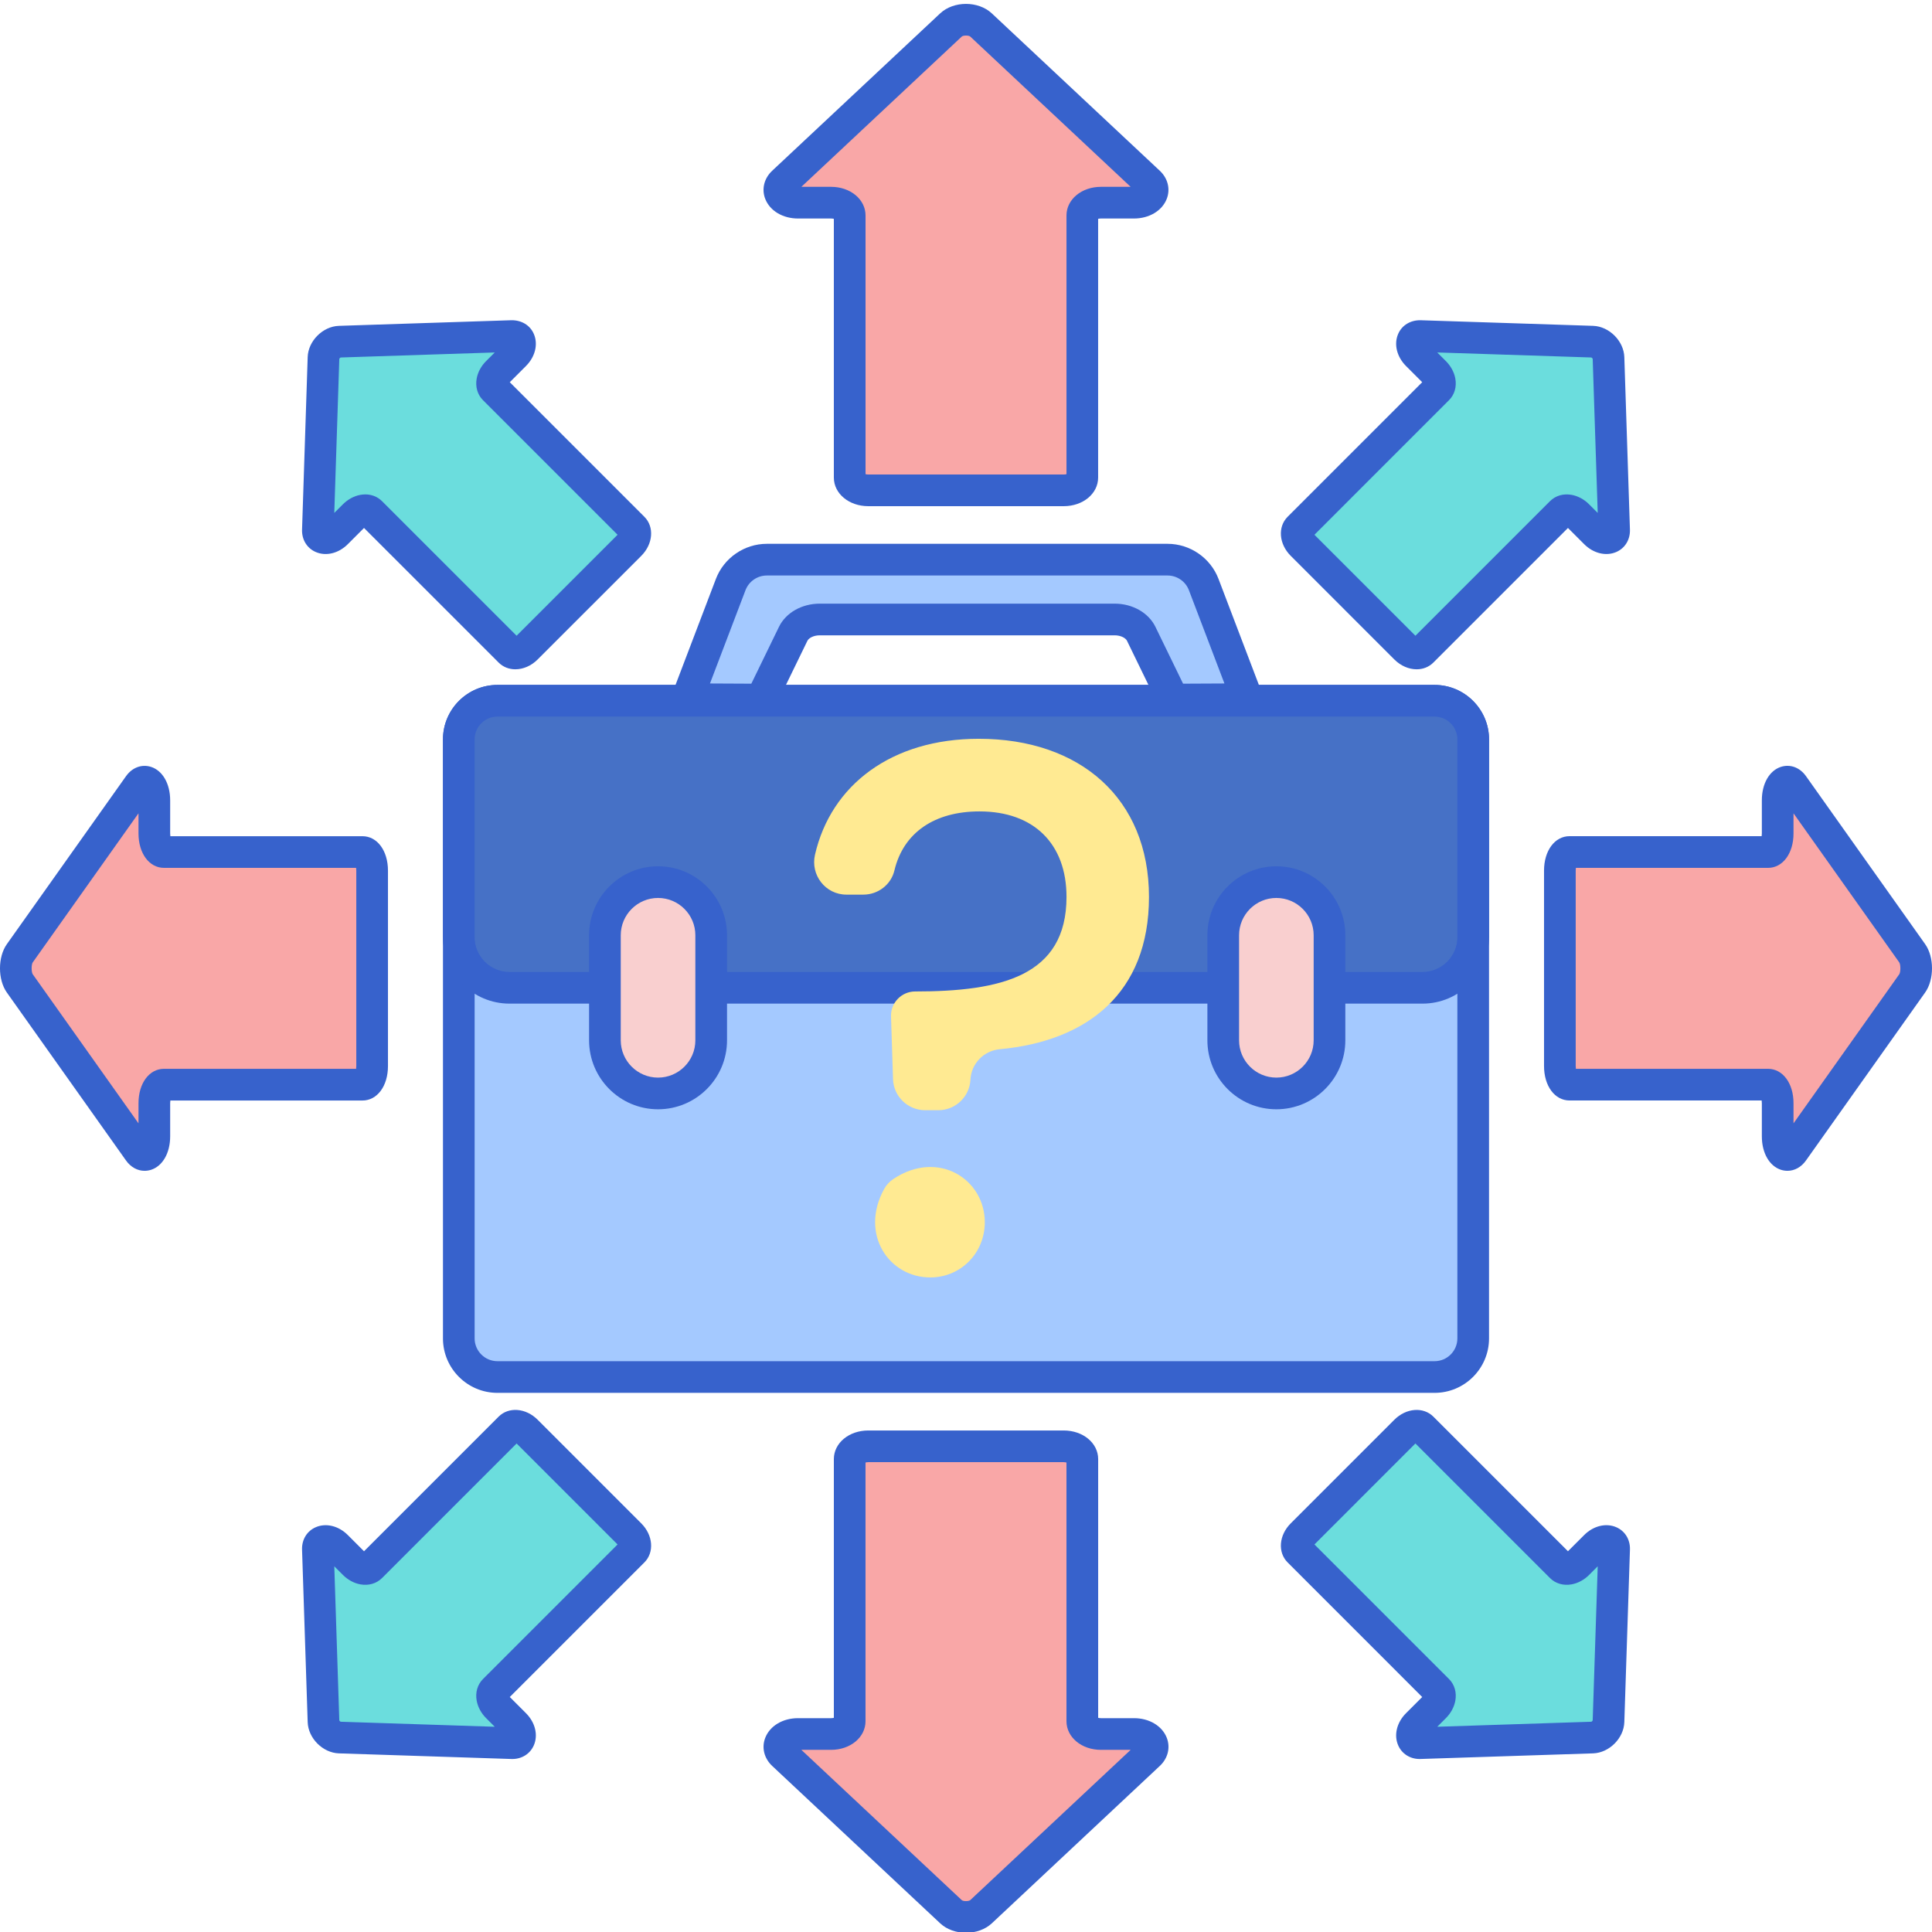<svg height="487pt" viewBox="0 0 487.986 487" width="487pt" xmlns="http://www.w3.org/2000/svg"><path d="m362.34 347.316h-236.695c-5.391 0-9.758-4.371-9.758-9.758v-151.293c0-5.391 4.367-9.762 9.758-9.762h236.699c5.391 0 9.758 4.371 9.758 9.762v151.293c0 5.387-4.367 9.758-9.762 9.758zm0 0" fill="#a4c9ff"/><path d="m362.344 351.316h-236.699c-7.59 0-13.762-6.172-13.762-13.762v-151.289c0-7.59 6.172-13.762 13.762-13.762h236.699c7.586 0 13.758 6.172 13.758 13.762v151.293c0 7.586-6.172 13.758-13.758 13.758zm-236.699-170.812c-3.176 0-5.762 2.582-5.762 5.762v151.293c0 3.176 2.586 5.758 5.762 5.758h236.699c3.176 0 5.758-2.582 5.758-5.758v-151.293c0-3.18-2.582-5.762-5.758-5.762zm0 0" fill="#3762cc"/><path d="m362.34 176.504h-236.695c-5.391 0-9.758 4.367-9.758 9.758v49.93c0 7.074 5.734 12.809 12.809 12.809h230.594c7.078 0 12.812-5.734 12.812-12.809v-49.926c0-5.395-4.367-9.762-9.762-9.762zm0 0" fill="#4671c6"/><path d="m359.289 253.004h-230.594c-9.27 0-16.809-7.543-16.809-16.812v-49.926c0-7.59 6.172-13.762 13.758-13.762h236.699c7.59 0 13.762 6.172 13.762 13.762v49.926c-.004 9.273-7.543 16.812-16.816 16.812zm-233.645-72.5c-3.176 0-5.762 2.582-5.762 5.762v49.926c0 4.859 3.953 8.812 8.809 8.812h230.598c4.859 0 8.812-3.953 8.812-8.812v-49.926c0-3.18-2.586-5.762-5.762-5.762zm0 0" fill="#3762cc"/><path d="m200.344 159.598c1.062-2.18 3.734-3.621 6.715-3.621h74.48c2.98 0 5.652 1.441 6.715 3.621l8.078 16.605 18.734-.098-11.027-28.953c-1.441-3.789-5.07-6.289-9.121-6.289h-101.234c-4.051 0-7.68 2.504-9.121 6.289l-11.031 28.953 18.734.098zm0 0" fill="#a4c9ff"/><path d="m296.328 180.203c-1.527 0-2.926-.875-3.598-2.25l-8.078-16.605c-.32-.664-1.523-1.371-3.113-1.371h-74.48c-1.594 0-2.793.707-3.117 1.371l-8.078 16.605c-.668 1.375-2.062 2.25-3.598 2.25-.004 0-.012 0-.02 0l-18.734-.094c-1.312-.008-2.539-.656-3.281-1.738-.742-1.082-.906-2.457-.441-3.688l11.031-28.953c2.016-5.301 7.184-8.867 12.859-8.867h101.234c5.672 0 10.84 3.562 12.859 8.867l11.027 28.953c.465 1.227.301 2.605-.441 3.688-.742 1.082-1.965 1.73-3.277 1.738l-18.734.094c-.004 0-.012 0-.02 0zm-89.27-28.227h74.48c4.527 0 8.574 2.305 10.309 5.875l6.977 14.34 10.445-.051-8.973-23.562c-.844-2.219-3.008-3.711-5.383-3.711h-101.234c-2.375 0-4.539 1.492-5.379 3.711l-8.973 23.562 10.445.051 6.977-14.344c1.73-3.566 5.777-5.871 10.309-5.871zm-6.715 7.621h.02zm0 0" fill="#3762cc"/><path d="m322.383 275.691c-7.41 0-13.418-6.008-13.418-13.418v-26.535c0-7.414 6.008-13.422 13.418-13.422 7.414 0 13.422 6.008 13.422 13.422v26.535c0 7.41-6.008 13.418-13.422 13.418zm0 0" fill="#f9cfcf"/><path d="m166.215 275.691c-7.414 0-13.426-6.008-13.426-13.418v-26.535c0-7.414 6.012-13.422 13.422-13.422 7.41 0 13.422 6.008 13.422 13.422v26.535c0 7.41-6.008 13.418-13.418 13.418zm0 0" fill="#f9cfcf"/><path d="m322.383 279.691c-9.605 0-17.418-7.812-17.418-17.418v-26.539c0-9.605 7.812-17.422 17.418-17.422 9.609 0 17.422 7.816 17.422 17.422v26.539c0 9.605-7.812 17.418-17.422 17.418zm0-53.379c-5.195 0-9.418 4.227-9.418 9.422v26.539c0 5.195 4.223 9.418 9.418 9.418 5.195 0 9.422-4.223 9.422-9.418v-26.539c0-5.195-4.227-9.422-9.422-9.422zm0 0" fill="#3762cc"/><path d="m166.211 279.691c-9.605 0-17.422-7.812-17.422-17.418v-26.539c0-9.605 7.816-17.422 17.422-17.422 9.609 0 17.422 7.816 17.422 17.422v26.539c0 9.605-7.812 17.418-17.422 17.418zm0-53.379c-5.195 0-9.422 4.227-9.422 9.422v26.539c0 5.195 4.227 9.418 9.422 9.418 5.195 0 9.422-4.223 9.422-9.418v-26.539c0-5.195-4.227-9.422-9.422-9.422zm0 0" fill="#3762cc"/><path d="m247.215 186.109c25.605 0 42.996 15.094 42.996 39.938 0 24.414-15.691 36.43-37.688 38.473-4.035.375-7.199 3.621-7.406 7.664v.027c-.219 4.324-3.793 7.719-8.125 7.719h-3.305c-4.391 0-7.992-3.484-8.129-7.871l-.504-15.824c-.113-3.449 2.656-6.305 6.105-6.305 21.594 0 38.219-3.82 38.219-23.883 0-13.379-8.219-21.594-21.977-21.594-11.344 0-19.211 5.344-21.488 14.91-.855 3.605-4.141 6.109-7.848 6.109h-4.281c-5.277 0-9.113-4.938-7.934-10.082 4.051-17.621 19.344-29.281 41.363-29.281zm-12.23 136.055c-10.473 0-17.875-10.93-11.703-22.281.574-1.055 1.398-1.949 2.398-2.609 11.293-7.488 23.062.07 23.062 10.941 0 7.832-6.113 13.949-13.758 13.949zm0 0" fill="#ffea92"/><path d="m240.203 5.809-42.43 39.75c-2.277 2.133-.059 5.141 3.789 5.141h8.352c2.594 0 4.699 1.445 4.699 3.23v66.203c0 1.781 2.105 3.227 4.699 3.227h49.355c2.598 0 4.699-1.445 4.699-3.227v-66.207c0-1.781 2.105-3.23 4.703-3.23h8.348c3.852 0 6.07-3.004 3.793-5.137l-42.43-39.75c-1.875-1.758-5.699-1.758-7.578 0zm0 0" fill="#f9a7a7"/><path d="m268.672 127.359h-49.355c-4.879 0-8.703-3.176-8.703-7.227v-65.344c-.176-.047-.41-.09-.699-.09h-8.352c-3.836 0-7.082-1.934-8.266-4.926-.977-2.477-.312-5.207 1.734-7.129l42.434-39.754s0 0 .004-.004c3.414-3.191 9.629-3.191 13.043 0l42.434 39.754c2.051 1.926 2.715 4.656 1.738 7.133-1.184 2.992-4.43 4.926-8.266 4.926h-8.352c-.289 0-.523.043-.699.09v65.344c.004 4.051-3.816 7.227-8.695 7.227zm-50.059-8.09c.176.051.414.09.703.09h49.355c.293 0 .527-.039.703-.09v-65.344c0-4.051 3.82-7.227 8.699-7.227h7.508l-40.527-37.969c-.395-.324-1.723-.324-2.121.004l-40.523 37.965h7.508c4.879 0 8.699 3.176 8.699 7.227v65.344zm-7.629-64.32h.02zm0 0" fill="#3762cc"/><path d="m247.781 482.371 42.434-39.75c2.273-2.133.059-5.137-3.793-5.137h-8.348c-2.598 0-4.703-1.449-4.703-3.23v-66.203c0-1.785-2.102-3.23-4.699-3.23h-49.355c-2.594 0-4.699 1.445-4.699 3.23v66.203c0 1.781-2.105 3.23-4.699 3.23h-8.352c-3.848 0-6.066 3.004-3.789 5.137l42.43 39.75c1.875 1.762 5.699 1.762 7.574 0zm0 0" fill="#f9a7a7"/><path d="m243.992 487.691c-2.406 0-4.816-.797-6.523-2.395l-42.434-39.754c-2.047-1.926-2.715-4.656-1.734-7.133 1.184-2.992 4.426-4.926 8.262-4.926h8.352c.289 0 .523-.043.699-.09v-65.344c0-4.055 3.824-7.23 8.703-7.23h49.355c4.879 0 8.703 3.176 8.703 7.23v65.344c.176.047.41.09.699.09h8.352c3.836 0 7.082 1.934 8.266 4.926.977 2.477.312 5.207-1.738 7.129l-42.43 39.754s0 0-.004.004c-1.711 1.594-4.117 2.395-6.527 2.395zm3.793-5.316h.02zm-45.379-40.891 40.531 37.969c.391.32 1.715.32 2.121-.004l40.523-37.965h-7.508c-4.879 0-8.703-3.176-8.703-7.23v-65.34c-.176-.051-.41-.094-.699-.094h-49.355c-.293 0-.527.043-.703.094v65.34c0 4.055-3.82 7.23-8.699 7.23zm0 0" fill="#3762cc"/><path d="m482.992 240.301-30.094-42.43c-1.617-2.277-3.891-.059-3.891 3.789v8.352c0 2.594-1.094 4.699-2.445 4.699h-50.125c-1.352 0-2.445 2.105-2.445 4.699v49.355c0 2.598 1.094 4.703 2.445 4.703h50.125c1.348 0 2.445 2.102 2.445 4.699v8.348c0 3.852 2.273 6.07 3.891 3.793l30.094-42.43c1.336-1.875 1.336-5.699 0-7.578zm0 0" fill="#f9a7a7"/><path d="m451.477 295.234c-.543 0-1.086-.086-1.629-.258-2.941-.938-4.84-4.258-4.84-8.457v-8.352c0-.266-.02-.5-.047-.699h-48.523c-3.734 0-6.445-3.66-6.445-8.703v-49.355c0-5.043 2.711-8.703 6.445-8.703h48.523c.027-.199.047-.434.047-.699v-8.352c0-4.203 1.898-7.52 4.84-8.461 2.344-.734 4.754.156 6.312 2.355l30.094 42.426c2.309 3.254 2.309 8.961 0 12.215l-30.094 42.426c-1.195 1.695-2.902 2.617-4.684 2.617zm-53.438-25.766h48.523c3.734 0 6.445 3.66 6.445 8.699v5.074l26.723-37.676c.355-.57.355-2.375-.004-2.957l-26.719-37.672v5.074c0 5.043-2.711 8.703-6.445 8.703h-48.523c-.027.199-.047.434-.047.699v49.355c0 .266.02.5.047.699zm0 0" fill="#3762cc"/><path d="m4.992 247.883 30.098 42.43c1.613 2.273 3.891.059 3.891-3.793v-8.348c0-2.598 1.094-4.699 2.445-4.699h50.125c1.348 0 2.445-2.105 2.445-4.703v-49.355c0-2.594-1.094-4.699-2.445-4.699h-50.125c-1.352 0-2.445-2.105-2.445-4.699v-8.352c0-3.848-2.277-6.066-3.891-3.789l-30.098 42.426c-1.332 1.879-1.332 5.703 0 7.582zm0 0" fill="#f9a7a7"/><path d="m36.512 295.234c-1.785 0-3.488-.922-4.684-2.609l-30.098-42.426c-2.309-3.254-2.309-8.961 0-12.215l30.098-42.426c1.555-2.199 3.973-3.09 6.309-2.355 2.941.941 4.844 4.262 4.844 8.461v8.352c0 .266.02.5.047.699h48.52c3.734 0 6.445 3.66 6.445 8.703v49.355c0 5.043-2.711 8.703-6.445 8.703h-48.52c-.031.199-.047.434-.047.699v8.352c0 4.199-1.902 7.52-4.844 8.457-.543.164-1.086.25-1.625.25zm-28.25-49.66 26.719 37.668v-5.074c0-5.039 2.707-8.699 6.445-8.699h48.52c.031-.199.047-.438.047-.703v-49.355c0-.266-.02-.5-.047-.699h-48.52c-3.734 0-6.445-3.66-6.445-8.703v-5.074l-26.727 37.676c-.352.578-.352 2.379.008 2.965zm0 0" fill="#3762cc"/><path d="m81.711 89.828-1.422 43.582c-.074 2.34 2.695 2.758 4.734.719l4.43-4.43c1.375-1.375 3.262-1.727 4.207-.781l35.109 35.109c.945.949 2.828.598 4.207-.777l26.172-26.18c1.375-1.375 1.727-3.258.781-4.207l-35.109-35.105c-.949-.945-.598-2.828.777-4.207l4.43-4.43c2.043-2.039 1.625-4.809-.715-4.734l-43.582 1.422c-1.93.062-3.957 2.09-4.02 4.02zm0 0" fill="#6bdddd"/><path d="m130.168 168.559c-1.578 0-3.082-.559-4.227-1.707l-33.996-33.992-4.094 4.094c-2.324 2.328-5.5 3.109-8.098 1.98-2.219-.957-3.543-3.125-3.461-5.652l1.422-43.586c.129-4.066 3.816-7.754 7.887-7.883l43.582-1.422c2.539-.027 4.695 1.246 5.652 3.461 1.125 2.594.348 5.773-1.98 8.098l-4.094 4.098 33.996 33.992c2.547 2.543 2.203 6.875-.781 9.863l-26.176 26.172c-1.641 1.645-3.695 2.484-5.633 2.484zm-37.91-44.176c1.625 0 3.121.594 4.23 1.707l33.992 33.992 25.504-25.504-33.992-33.992c-1.398-1.398-1.977-3.402-1.586-5.496.289-1.586 1.129-3.133 2.363-4.367l2.195-2.191-38.938 1.27c-.113.066-.254.211-.324.32l-1.27 38.938 2.195-2.191c1.23-1.23 2.781-2.07 4.363-2.367.426-.078.852-.117 1.266-.117zm-10.547-34.555h.02zm0 0" fill="#3762cc"/><path d="m406.277 434.352 1.418-43.582c.078-2.336-2.691-2.758-4.734-.715l-4.43 4.43c-1.375 1.375-3.258 1.727-4.203.777l-35.109-35.109c-.949-.945-2.828-.594-4.207.781l-26.176 26.172c-1.375 1.379-1.727 3.262-.777 4.207l35.109 35.109c.945.945.594 2.828-.781 4.207l-4.426 4.43c-2.043 2.039-1.625 4.809.715 4.734l43.582-1.422c1.926-.059 3.957-2.09 4.02-4.02zm0 0" fill="#6bdddd"/><path d="m358.582 443.797c-2.43 0-4.5-1.312-5.434-3.465-1.125-2.594-.344-5.773 1.98-8.098l4.094-4.094-33.992-33.996c-2.547-2.543-2.207-6.875.781-9.863l26.172-26.172c2.984-2.98 7.316-3.328 9.863-.781l33.992 33.992 4.098-4.094c2.324-2.324 5.5-3.105 8.098-1.98 2.215.961 3.543 3.125 3.461 5.656l-1.422 43.582c-.129 4.07-3.816 7.754-7.887 7.887l-43.582 1.418c-.074.008-.148.008-.223.008zm-26.578-54.191 33.992 33.992c1.395 1.395 1.973 3.398 1.586 5.496-.293 1.582-1.133 3.133-2.367 4.367l-2.191 2.191 38.938-1.27c.109-.07.254-.211.32-.324l1.27-38.938-2.191 2.195c-1.23 1.23-2.781 2.07-4.367 2.363-2.09.395-4.098-.188-5.496-1.586l-33.992-33.992zm0 0" fill="#3762cc"/><path d="m402.254 85.809-43.582-1.422c-2.336-.074-2.758 2.695-.715 4.734l4.43 4.43c1.375 1.375 1.723 3.262.777 4.207l-35.109 35.109c-.945.945-.594 2.828.781 4.207l26.172 26.172c1.379 1.375 3.262 1.727 4.207.781l35.109-35.109c.945-.945 2.828-.598 4.207.777l4.43 4.43c2.039 2.043 4.809 1.625 4.734-.715l-1.422-43.582c-.059-1.93-2.09-3.957-4.02-4.02zm0 0" fill="#6bdddd"/><path d="m357.816 168.559c-1.938 0-3.988-.84-5.633-2.484l-26.172-26.176c-2.984-2.984-3.328-7.316-.781-9.863l33.992-33.992-4.094-4.094c-2.324-2.328-3.105-5.508-1.98-8.102.961-2.215 3.125-3.496 5.656-3.457l43.582 1.418c4.066.133 7.754 3.82 7.887 7.887l1.418 43.582c.082 2.531-1.242 4.695-3.457 5.656-2.598 1.125-5.777.344-8.102-1.98l-4.094-4.094-33.992 33.992c-1.145 1.148-2.648 1.707-4.23 1.707zm-25.812-33.98 25.504 25.504 33.992-33.992c1.395-1.398 3.402-1.98 5.496-1.586 1.582.293 3.133 1.133 4.363 2.363l2.195 2.195-1.27-38.938c-.07-.113-.211-.254-.324-.324l-38.938-1.27 2.195 2.195c1.23 1.23 2.07 2.781 2.363 4.363.391 2.098-.188 4.102-1.586 5.496zm0 0" fill="#3762cc"/><path d="m85.73 438.375 43.582 1.422c2.34.074 2.758-2.695.715-4.738l-4.426-4.426c-1.375-1.379-1.727-3.262-.781-4.207l35.109-35.109c.949-.949.598-2.828-.777-4.207l-26.18-26.176c-1.375-1.375-3.258-1.723-4.207-.777l-35.109 35.109c-.945.945-2.828.594-4.207-.781l-4.426-4.426c-2.043-2.043-4.812-1.625-4.738.715l1.422 43.582c.066 1.926 2.094 3.957 4.023 4.02zm0 0" fill="#6bdddd"/><path d="m129.406 443.797c-.074 0-.148 0-.223-.004l-43.586-1.422c-4.066-.129-7.754-3.816-7.883-7.887l-1.422-43.582c-.082-2.527 1.242-4.691 3.461-5.652 2.598-1.125 5.773-.348 8.098 1.98l4.094 4.094 33.996-33.996c2.543-2.547 6.879-2.207 9.863.781l26.172 26.176c2.984 2.984 3.328 7.316.781 9.863l-33.992 33.992 4.094 4.094c2.324 2.328 3.105 5.508 1.98 8.102-.938 2.148-3.004 3.461-5.434 3.461zm.039-8h.02zm-43.418-1.414 38.938 1.27-2.195-2.191c-1.23-1.234-2.07-2.785-2.363-4.367-.391-2.098.188-4.102 1.586-5.496l33.992-33.992-25.504-25.504-33.992 33.992c-1.398 1.395-3.402 1.973-5.496 1.586-1.586-.293-3.133-1.133-4.367-2.367l-2.191-2.191 1.266 38.938c.074.109.215.254.328.324zm0 0" fill="#3762cc"/></svg>